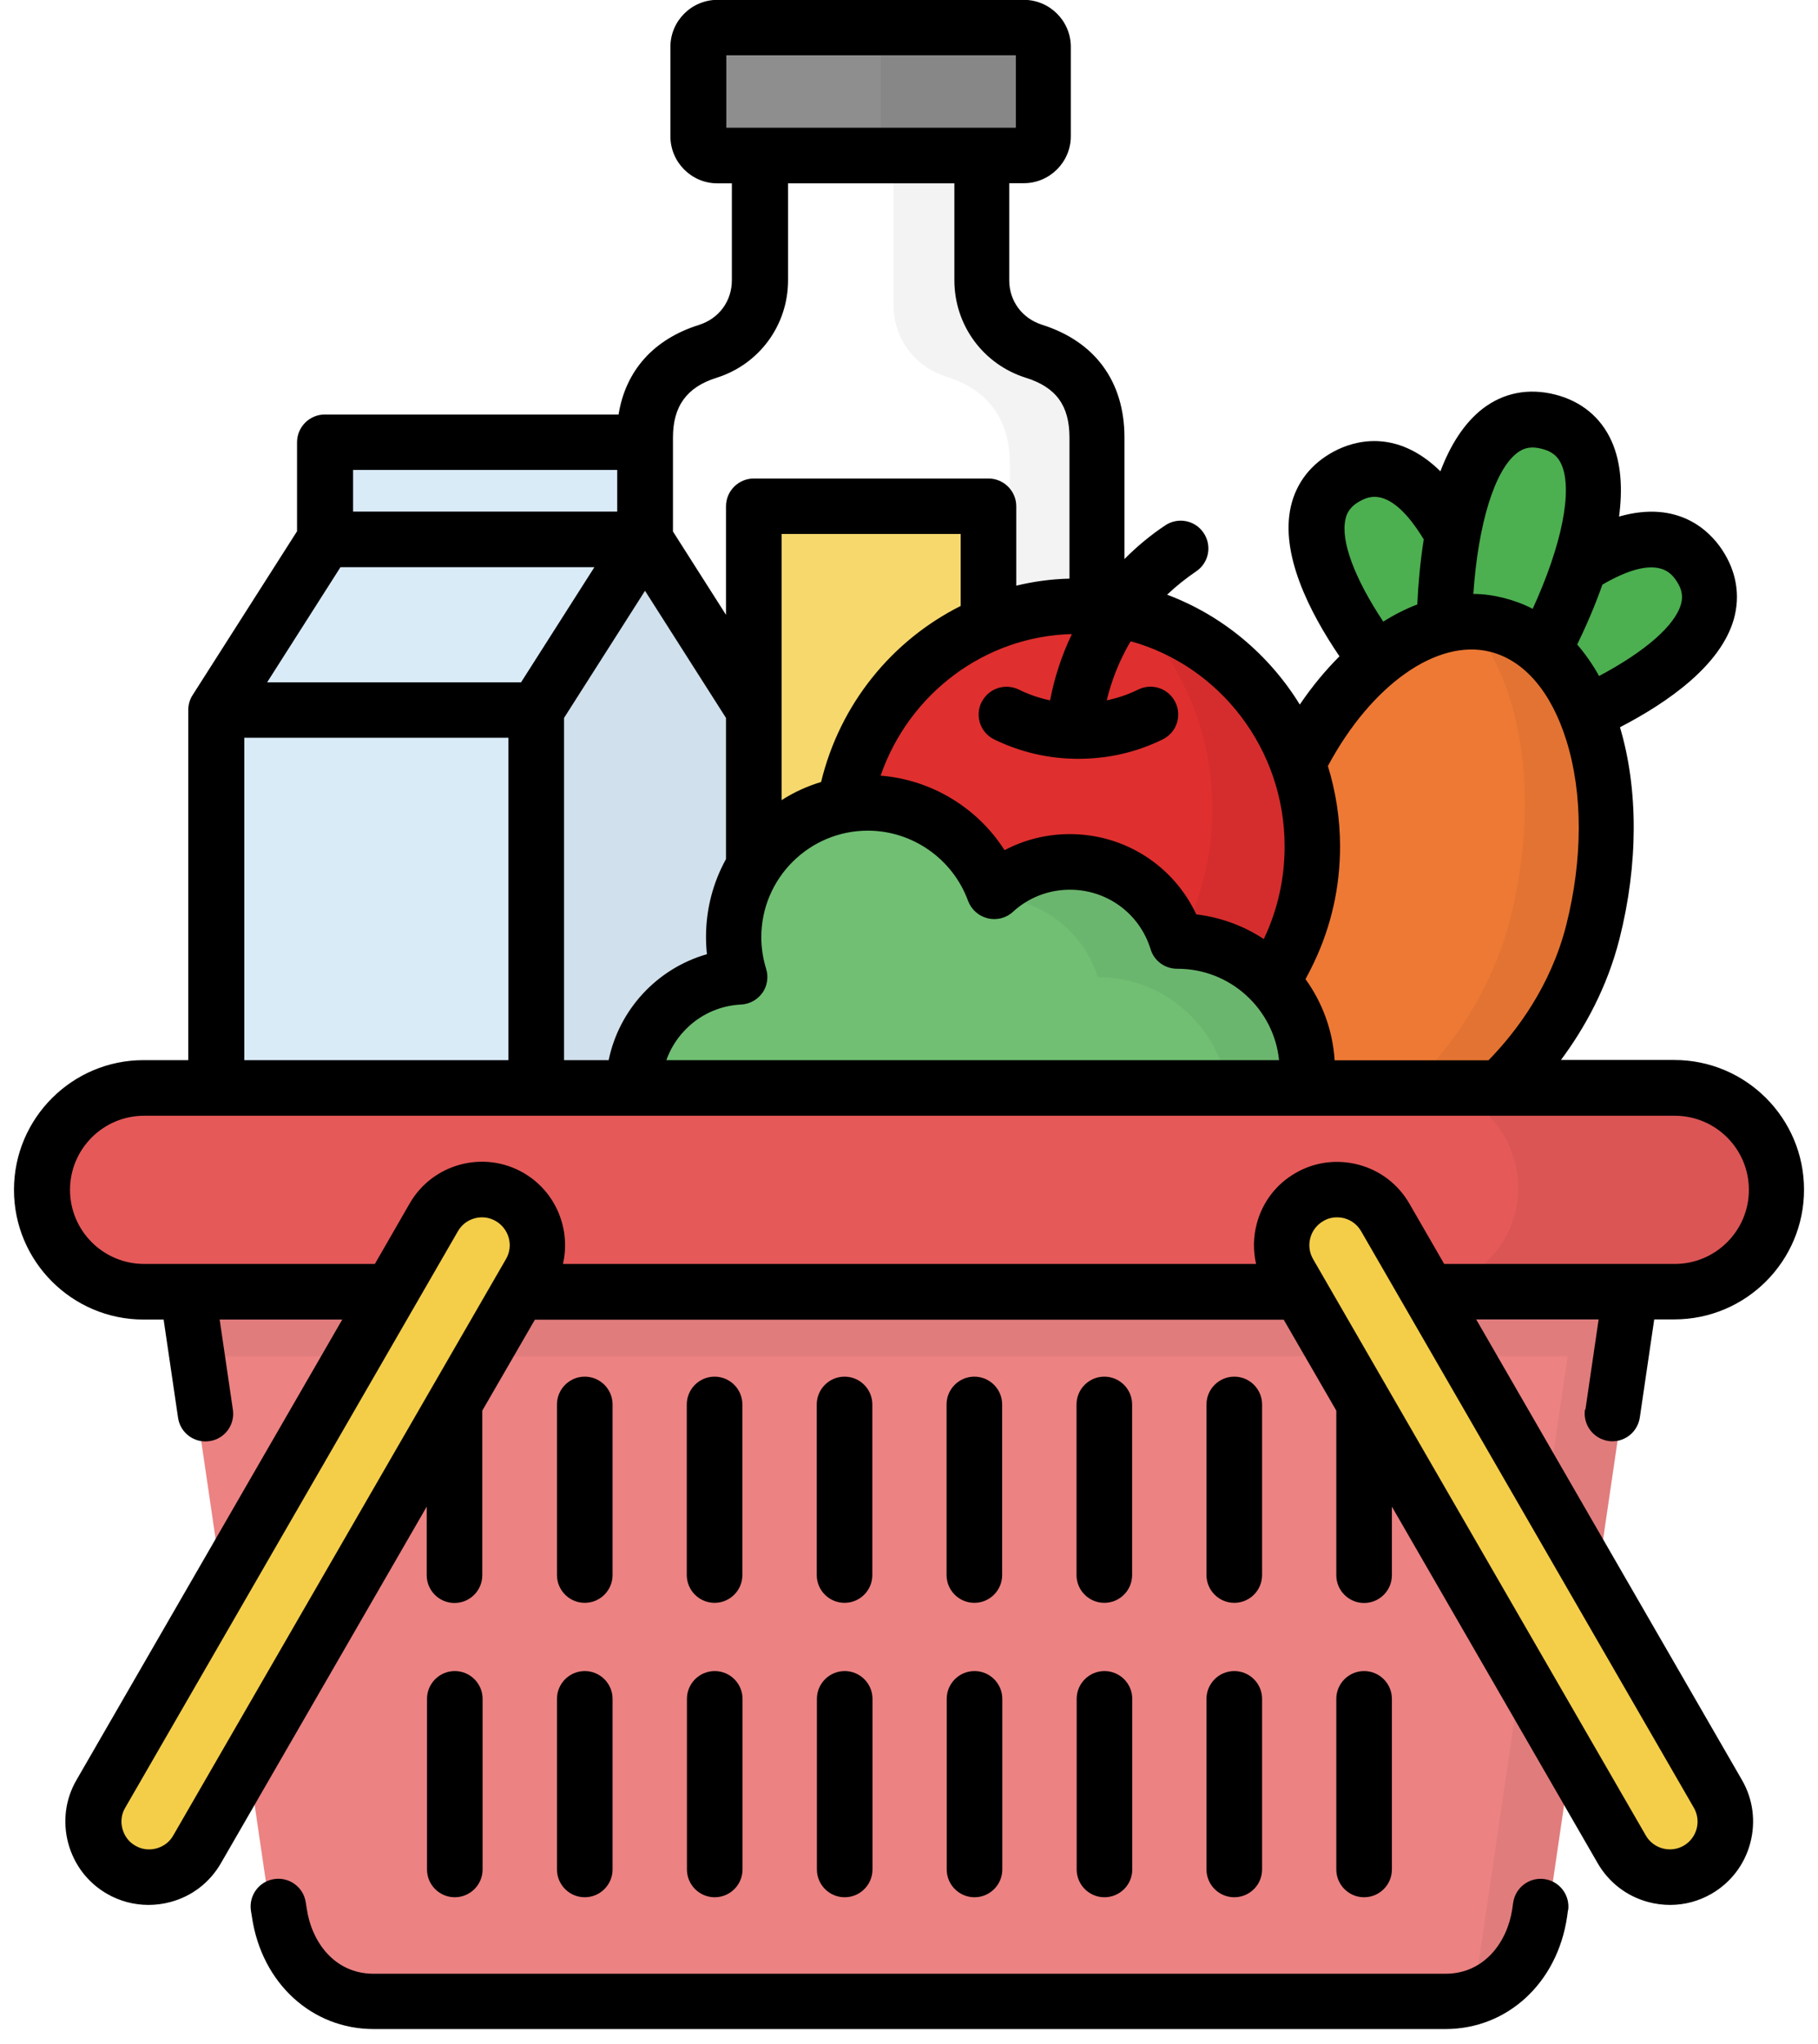 <svg width="121" height="136" viewBox="0 0 121 136" fill="none" xmlns="http://www.w3.org/2000/svg">
<path opacity="0.05" d="M68.91 25.06C66.79 24.4 65.4 22.51 65.4 20.28V11.9H59.47V20.28C59.47 22.51 60.86 24.39 62.98 25.06C65.42 25.82 67.21 27.57 67.21 30.84V74.42H73.14V30.84C73.14 27.57 71.35 25.82 68.91 25.06Z" fill="black"/>
<path fill-rule="evenodd" clip-rule="evenodd" d="M47.64 1.71H68.24C68.96 1.71 69.54 2.29 69.54 3.01V9.02C69.54 9.73 68.96 10.32 68.24 10.32H47.64C46.92 10.32 46.34 9.73 46.34 9.02V3.01C46.34 2.29 46.92 1.71 47.64 1.71Z" fill="#8E8E8E"/>
<path opacity="0.05" fill-rule="evenodd" clip-rule="evenodd" d="M59.23 1.71H68.93C69.27 1.71 69.54 2.29 69.54 3.01V9.02C69.54 9.73 69.27 10.32 68.93 10.32H59.23C58.89 10.32 58.62 9.73 58.62 9.02V3.01C58.62 2.29 58.89 1.71 59.23 1.71Z" fill="black"/>
<path fill-rule="evenodd" clip-rule="evenodd" d="M50.06 33.89H65.83V66.15H50.06V33.89Z" fill="#F6D86D"/>
<path fill-rule="evenodd" clip-rule="evenodd" d="M89.98 31.86C82.14 36 98.88 53.17 100.72 52.2C102.55 51.24 97.83 27.72 89.98 31.86Z" fill="#4CAF50"/>
<path fill-rule="evenodd" clip-rule="evenodd" d="M113.62 37.85C118.55 45.23 95.64 52.35 94.5 50.62C93.36 48.89 108.7 30.47 113.62 37.85Z" fill="#4CAF50"/>
<path fill-rule="evenodd" clip-rule="evenodd" d="M103.48 28.201C94.89 26.03 95.82 49.99 97.83 50.501C99.83 51.011 112.08 30.381 103.48 28.201Z" fill="#4CAF50"/>
<path fill-rule="evenodd" clip-rule="evenodd" d="M100.03 41.84C93.97 40.31 87.03 47.06 84.53 56.93C82.03 66.8 87.69 76.75 90.98 77.58C94.27 78.42 103.98 72.36 106.48 62.49C108.99 52.62 106.09 43.38 100.03 41.84Z" fill="#EE7934"/>
<path opacity="0.05" d="M100.03 41.84C99.36 41.67 98.67 41.61 97.98 41.63C101.35 45.74 102.51 53.25 100.51 61.14C98.68 68.36 93.31 73.7 88.89 76.15C89.62 76.91 90.34 77.41 90.97 77.57C94.26 78.41 103.97 72.35 106.47 62.48C108.98 52.61 106.08 43.37 100.02 41.83L100.03 41.84Z" fill="black"/>
<path fill-rule="evenodd" clip-rule="evenodd" d="M71.77 40.6C63.02 40.6 55.93 47.83 55.93 56.74C55.93 65.65 63.02 72.87 71.77 72.87C80.52 72.87 87.6 65.64 87.6 56.74C87.6 47.84 80.51 40.6 71.77 40.6Z" fill="#E02F2F"/>
<path opacity="0.05" fill-rule="evenodd" clip-rule="evenodd" d="M75.72 41.11C78.79 44.43 80.68 48.9 80.68 53.82C80.68 62.7 74.54 70.12 66.36 71.91C68.05 72.54 69.87 72.88 71.77 72.88C80.51 72.88 87.6 65.65 87.6 56.75C87.6 49.22 82.55 42.9 75.72 41.11Z" fill="black"/>
<path fill-rule="evenodd" clip-rule="evenodd" d="M21.25 36.11H42.74L50.06 47.58V91.49H13.95V47.58L21.26 36.11H21.25Z" fill="#DAEBF8"/>
<path opacity="0.05" fill-rule="evenodd" clip-rule="evenodd" d="M42.74 36.11L35.43 47.58V91.49H50.05V47.58L42.73 36.11H42.74Z" fill="black"/>
<path fill-rule="evenodd" clip-rule="evenodd" d="M21.25 29.58H42.74V36.1H21.25V29.58Z" fill="#DAEBF8"/>
<path fill-rule="evenodd" clip-rule="evenodd" d="M53.73 80.54H78.55C83.35 80.54 87.28 76.61 87.28 71.82C87.28 67.03 83.35 63.09 78.55 63.09H78.52C77.57 60.02 74.7 57.77 71.31 57.77C69.35 57.77 67.57 58.52 66.22 59.75C64.97 56.28 61.64 53.81 57.74 53.81C52.76 53.81 48.72 57.85 48.72 62.83C48.72 63.76 48.86 64.65 49.12 65.5C45.16 65.7 41.99 69 41.99 73.01C41.99 77.02 45.37 80.54 49.51 80.54H53.74H53.73Z" fill="#70BF73"/>
<path d="M60.76 61.68C62.1 60.46 63.89 59.7 65.85 59.7C65.97 59.7 66.08 59.7 66.2 59.71C64.94 56.26 61.62 53.8 57.73 53.8C55.62 53.8 53.69 54.52 52.15 55.73C52.19 55.73 52.23 55.73 52.27 55.73C56.17 55.73 59.5 58.21 60.75 61.67L60.76 61.68Z" fill="#70BF73"/>
<path opacity="0.05" d="M87.27 71.82C87.27 67.02 83.34 63.09 78.54 63.09H78.51C77.56 60.02 74.69 57.77 71.3 57.77C69.35 57.77 67.59 58.511 66.25 59.721C69.46 59.891 72.15 62.071 73.06 65.02H73.09C77.89 65.02 81.82 68.951 81.82 73.751C81.82 76.49 80.54 78.941 78.55 80.54C83.35 80.54 87.27 76.611 87.27 71.82Z" fill="black"/>
<path d="M66.25 59.72C66.25 59.72 66.22 59.72 66.2 59.72C66.2 59.73 66.2 59.74 66.21 59.75C66.22 59.74 66.23 59.73 66.25 59.72Z" fill="#70BF73"/>
<path fill-rule="evenodd" clip-rule="evenodd" d="M9.08 72.18H111.98C115.74 72.18 118.83 75.26 118.83 79.03C118.83 82.8 115.74 85.88 111.98 85.88H9.08C5.31 85.88 2.23 82.8 2.23 79.03C2.23 75.26 5.31 72.18 9.08 72.18Z" fill="#E65959"/>
<path opacity="0.05" d="M111.98 72.18H94.2C97.96 72.18 101.05 75.26 101.05 79.03C101.05 82.8 97.96 85.88 94.2 85.88H111.98C115.74 85.88 118.83 82.8 118.83 79.03C118.83 75.26 115.74 72.18 111.98 72.18Z" fill="black"/>
<path fill-rule="evenodd" clip-rule="evenodd" d="M24.51 134.35H96.55C100.04 134.35 102.41 131.65 102.88 128.42L109.01 86.67H12.04L18.17 128.42C18.65 131.66 21.02 134.35 24.51 134.35Z" fill="#EC8282"/>
<path fill-rule="evenodd" clip-rule="evenodd" d="M21.25 36.11L13.94 47.58H35.43L42.74 36.11H21.25Z" fill="#DAEBF8"/>
<path opacity="0.05" fill-rule="evenodd" clip-rule="evenodd" d="M97.5 134.28C100.46 133.83 102.45 131.34 102.88 128.41L109.01 86.66H12.04L12.57 90.24H104.34L98.21 131.99C98.1 132.79 97.86 133.57 97.52 134.27L97.5 134.28Z" fill="black"/>
<path fill-rule="evenodd" clip-rule="evenodd" d="M12.64 124.15L35.01 85.4C36.04 83.62 35.43 81.32 33.64 80.3C31.87 79.27 29.57 79.89 28.54 81.67L6.18 120.41C5.15 122.19 5.77 124.49 7.55 125.51C9.33 126.54 11.62 125.92 12.65 124.14L12.64 124.15Z" fill="#F4CE49"/>
<path fill-rule="evenodd" clip-rule="evenodd" d="M108.41 124.15L86.04 85.4C85.01 83.62 85.63 81.32 87.41 80.3C89.19 79.27 91.49 79.89 92.51 81.67L114.88 120.42C115.91 122.2 115.29 124.5 113.51 125.52C111.73 126.55 109.43 125.93 108.41 124.15Z" fill="#F4CE49"/>
<path d="M104.36 127.1L104.3 127.54C103.65 131.95 100.32 135.01 96.2 135.01H24.87C20.75 135.01 17.42 131.95 16.77 127.56L16.7 127.13C16.55 126.12 17.24 125.18 18.25 125.03C19.26 124.88 20.2 125.57 20.35 126.58L20.42 127.02C20.74 129.17 22.23 131.33 24.87 131.33H96.2C98.83 131.33 100.33 129.17 100.65 127.03L100.71 126.61C100.85 125.6 101.78 124.89 102.79 125.03C103.8 125.17 104.51 126.1 104.37 127.11L104.36 127.1ZM105.52 93.79L106.4 87.79H98.25L115.94 118.44C116.68 119.72 116.87 121.21 116.49 122.64C116.11 124.07 115.19 125.27 113.91 126.01C113.06 126.5 112.12 126.75 111.16 126.75C110.68 126.75 110.19 126.69 109.71 126.56C108.28 126.18 107.08 125.26 106.34 123.98L92.64 100.25V104.81C92.64 105.83 91.81 106.66 90.79 106.66C89.77 106.66 88.94 105.83 88.94 104.81V93.86L85.44 87.81H35.6L32.1 93.86V104.81C32.1 105.83 31.27 106.66 30.25 106.66C29.23 106.66 28.4 105.83 28.4 104.81V100.25L14.7 123.98C13.96 125.26 12.77 126.18 11.33 126.56C10.85 126.69 10.36 126.75 9.88 126.75C8.92 126.75 7.97 126.5 7.12 126.01C5.84 125.27 4.93 124.08 4.54 122.64C4.16 121.21 4.35 119.71 5.09 118.44L22.78 87.8H14.62L15.5 93.8C15.65 94.81 14.95 95.75 13.94 95.89C13.85 95.9 13.76 95.91 13.67 95.91C12.77 95.91 11.98 95.25 11.85 94.33L10.89 87.8H9.55C4.8 87.8 0.93 83.93 0.93 79.17C0.93 74.41 4.8 70.54 9.55 70.54H12.53V47.24C12.53 46.89 12.63 46.54 12.82 46.25L19.77 35.35V29.43C19.77 28.41 20.6 27.58 21.62 27.58H41.17C41.64 24.66 43.5 22.57 46.52 21.62C47.85 21.2 48.71 20.04 48.71 18.65V12.2H47.75C46.02 12.2 44.62 10.79 44.62 9.07V3.12C44.62 1.39 46.03 -0.01 47.75 -0.01H68.14C69.87 -0.01 71.27 1.4 71.27 3.12V9.06C71.27 10.79 69.86 12.19 68.14 12.19H67.17V18.64C67.17 20.03 68.03 21.19 69.36 21.61C72.89 22.73 74.84 25.39 74.84 29.11V37.2C75.66 36.37 76.56 35.62 77.55 34.96C78.4 34.39 79.54 34.61 80.11 35.46C80.68 36.31 80.46 37.45 79.61 38.02C78.92 38.49 78.28 39 77.68 39.57C81.36 40.95 84.46 43.55 86.51 46.88C87.33 45.67 88.22 44.6 89.15 43.67C87.1 40.65 85.21 36.84 85.91 33.72C86.27 32.12 87.27 30.84 88.8 30.03C90.06 29.36 92.9 28.45 95.87 31.36C96.52 29.64 97.44 28.15 98.7 27.18C100.08 26.13 101.73 25.81 103.49 26.25C105.24 26.69 106.55 27.77 107.26 29.35C107.91 30.8 108 32.55 107.76 34.37C111.76 33.23 113.82 35.38 114.61 36.57C115.57 38.01 115.84 39.61 115.4 41.19C114.53 44.26 111.06 46.71 107.82 48.39C109.05 52.52 109.04 57.51 107.79 62.46C106.96 65.73 105.46 68.42 103.89 70.53H111.44C116.2 70.53 120.07 74.4 120.07 79.16C120.07 83.92 116.2 87.79 111.44 87.79H110.1L109.14 94.32C109 95.24 108.22 95.9 107.32 95.9C107.23 95.9 107.14 95.9 107.05 95.88C106.04 95.73 105.34 94.79 105.49 93.78L105.52 93.79ZM104.98 42.89C105.51 43.51 106 44.21 106.43 44.98C109.48 43.36 111.48 41.63 111.88 40.2C111.98 39.84 112.04 39.33 111.57 38.64C111.25 38.17 110.31 36.77 106.65 38.9C106.14 40.35 105.54 41.72 104.97 42.89H104.98ZM98.07 39.52C98.75 39.52 99.43 39.62 100.1 39.79C100.77 39.96 101.41 40.2 102.01 40.51C103.95 36.28 104.69 32.62 103.92 30.89C103.67 30.34 103.28 30.03 102.61 29.86C101.94 29.69 101.45 29.77 100.97 30.14C99.47 31.29 98.38 34.87 98.06 39.52H98.07ZM92.07 41.36C92.81 40.89 93.57 40.51 94.33 40.22C94.39 38.91 94.52 37.41 94.76 35.89C92.56 32.27 91.07 33.05 90.56 33.32C89.82 33.71 89.63 34.18 89.55 34.55C89.22 36 90.16 38.49 92.07 41.37V41.36ZM86.89 65.15C88 66.69 88.7 68.54 88.83 70.55H99.07C100.96 68.61 103.21 65.6 104.24 61.57C105.35 57.17 105.36 52.8 104.25 49.26C103.24 46.03 101.45 43.94 99.19 43.37C95.64 42.47 91.27 45.58 88.38 50.97C88.9 52.66 89.19 54.46 89.19 56.32C89.19 59.01 88.61 61.6 87.47 64.01C87.3 64.38 87.1 64.76 86.89 65.15ZM50.75 66.05C50.42 66.52 49.9 66.81 49.33 66.84C47.01 66.95 45.09 68.47 44.35 70.54H85.13C84.78 67.13 81.88 64.46 78.38 64.46H78.34C77.53 64.46 76.81 63.93 76.58 63.16C75.85 60.79 73.69 59.2 71.21 59.2C69.8 59.2 68.45 59.72 67.42 60.67C66.97 61.09 66.33 61.25 65.73 61.1C65.13 60.95 64.65 60.52 64.43 59.94C63.41 57.15 60.73 55.27 57.76 55.27C53.85 55.27 50.67 58.45 50.67 62.36C50.67 63.07 50.78 63.78 50.99 64.46C51.16 65.01 51.07 65.6 50.74 66.07L50.75 66.05ZM54.65 52.03C55.91 46.82 59.39 42.6 63.94 40.32V35.53H52.02V53.24C52.83 52.72 53.72 52.31 54.66 52.03H54.65ZM65.33 46.73C65.78 45.81 66.88 45.44 67.8 45.88C68.47 46.21 69.17 46.45 69.89 46.6C70.18 45.07 70.67 43.59 71.34 42.19C65.55 42.33 60.5 46.15 58.61 51.61C62 51.88 65.06 53.75 66.86 56.57C68.18 55.87 69.67 55.5 71.2 55.5C74.86 55.5 78.1 57.6 79.62 60.84C81.26 61.04 82.79 61.61 84.11 62.48C84.11 62.47 84.12 62.46 84.13 62.45C85.04 60.52 85.5 58.46 85.5 56.32C85.5 49.8 81.15 44.3 75.26 42.67C75.24 42.71 75.21 42.75 75.18 42.79C74.49 43.99 73.98 45.27 73.66 46.6C74.38 46.45 75.09 46.21 75.76 45.88C76.68 45.43 77.78 45.81 78.23 46.73C78.68 47.65 78.3 48.75 77.38 49.2C75.63 50.06 73.74 50.49 71.77 50.49C69.8 50.49 67.92 50.05 66.17 49.2C65.25 48.75 64.88 47.65 65.32 46.73H65.33ZM50.59 8.5H67.61V3.68H48.34V8.5H50.59ZM44.78 35.35L48.32 40.91V33.69C48.32 32.67 49.15 31.84 50.17 31.84H65.79C66.81 31.84 67.64 32.67 67.64 33.69V38.97C68.79 38.69 69.97 38.53 71.18 38.5V29.11C71.18 26.99 70.29 25.77 68.29 25.14C65.44 24.25 63.52 21.64 63.52 18.65V12.2H52.45V18.65C52.45 21.64 50.53 24.25 47.68 25.14C45.71 25.76 44.79 27.03 44.79 29.11V35.34L44.78 35.35ZM37.54 47.78V70.54H40.51C41.21 67.16 43.74 64.44 47.05 63.49C47.01 63.11 46.99 62.73 46.99 62.34C46.99 60.46 47.47 58.7 48.32 57.16V47.77L42.93 39.31L37.54 47.77V47.78ZM23.5 34.04H41.08V31.27H23.5V34.04ZM17.78 45.4H34.68L39.56 37.74H22.66L17.78 45.4ZM16.26 70.54H33.84V49.09H16.26V70.54ZM33 81.25C32.71 81.08 32.39 81 32.08 81C31.44 81 30.82 81.33 30.48 81.92L8.33 120.29C8.08 120.71 8.02 121.21 8.15 121.69C8.28 122.17 8.58 122.57 9.01 122.81C9.44 123.06 9.93 123.12 10.41 122.99C10.89 122.86 11.29 122.56 11.53 122.13L33.68 83.77C34.19 82.89 33.88 81.76 33 81.25ZM90.59 81.92C90.34 81.49 89.95 81.19 89.47 81.06C89.31 81.02 89.15 81 88.98 81C88.66 81 88.35 81.08 88.07 81.25C87.64 81.5 87.34 81.89 87.21 82.37C87.08 82.85 87.15 83.35 87.39 83.77L109.54 122.13C109.78 122.55 110.18 122.86 110.66 122.99C111.14 123.12 111.64 123.05 112.06 122.81C112.49 122.56 112.79 122.16 112.92 121.69C113.05 121.21 112.98 120.71 112.74 120.29L90.59 81.92ZM108.54 84.1H111.47C114.19 84.1 116.4 81.89 116.4 79.17C116.4 76.45 114.19 74.24 111.47 74.24H9.59C6.87 74.24 4.66 76.45 4.66 79.17C4.66 81.89 6.87 84.1 9.59 84.1H24.95L27.27 80.07C28.79 77.43 32.19 76.51 34.84 78.04C37 79.29 38 81.78 37.47 84.1H83.6C83.4 83.22 83.41 82.3 83.65 81.41C84.03 79.98 84.95 78.78 86.23 78.05C87.5 77.31 89 77.12 90.43 77.5C91.86 77.88 93.06 78.8 93.8 80.08L96.12 84.1H108.55H108.54ZM38.92 106.65C39.94 106.65 40.77 105.82 40.77 104.8V93.45C40.77 92.43 39.94 91.6 38.92 91.6C37.9 91.6 37.07 92.43 37.07 93.45V104.8C37.07 105.82 37.9 106.65 38.92 106.65ZM47.56 106.65C48.58 106.65 49.41 105.82 49.41 104.8V93.45C49.41 92.43 48.58 91.6 47.56 91.6C46.54 91.6 45.71 92.43 45.71 93.45V104.8C45.71 105.82 46.54 106.65 47.56 106.65ZM56.21 106.65C57.23 106.65 58.06 105.82 58.06 104.8V93.45C58.06 92.43 57.23 91.6 56.21 91.6C55.19 91.6 54.36 92.43 54.36 93.45V104.8C54.36 105.82 55.19 106.65 56.21 106.65ZM64.85 106.65C65.87 106.65 66.7 105.82 66.7 104.8V93.45C66.7 92.43 65.87 91.6 64.85 91.6C63.83 91.6 63 92.43 63 93.45V104.8C63 105.82 63.83 106.65 64.85 106.65ZM73.5 106.65C74.52 106.65 75.35 105.82 75.35 104.8V93.45C75.35 92.43 74.52 91.6 73.5 91.6C72.48 91.6 71.65 92.43 71.65 93.45V104.8C71.65 105.82 72.48 106.65 73.5 106.65ZM82.15 106.65C83.17 106.65 84 105.82 84 104.8V93.45C84 92.43 83.17 91.6 82.15 91.6C81.13 91.6 80.3 92.43 80.3 93.45V104.8C80.3 105.82 81.13 106.65 82.15 106.65ZM32.12 124.39V113.04C32.12 112.02 31.29 111.19 30.27 111.19C29.25 111.19 28.42 112.02 28.42 113.04V124.39C28.42 125.41 29.25 126.24 30.27 126.24C31.29 126.24 32.12 125.41 32.12 124.39ZM37.07 124.39C37.07 125.41 37.9 126.24 38.92 126.24C39.94 126.24 40.77 125.41 40.77 124.39V113.04C40.77 112.02 39.94 111.19 38.92 111.19C37.9 111.19 37.07 112.02 37.07 113.04V124.39ZM45.72 124.39C45.72 125.41 46.55 126.24 47.57 126.24C48.59 126.24 49.42 125.41 49.42 124.39V113.04C49.42 112.02 48.59 111.19 47.57 111.19C46.55 111.19 45.72 112.02 45.72 113.04V124.39ZM54.37 124.39C54.37 125.41 55.2 126.24 56.22 126.24C57.24 126.24 58.07 125.41 58.07 124.39V113.04C58.07 112.02 57.24 111.19 56.22 111.19C55.2 111.19 54.37 112.02 54.37 113.04V124.39ZM63.01 124.39C63.01 125.41 63.84 126.24 64.86 126.24C65.88 126.24 66.71 125.41 66.71 124.39V113.04C66.71 112.02 65.88 111.19 64.86 111.19C63.84 111.19 63.01 112.02 63.01 113.04V124.39ZM71.66 124.39C71.66 125.41 72.49 126.24 73.51 126.24C74.53 126.24 75.36 125.41 75.36 124.39V113.04C75.36 112.02 74.53 111.19 73.51 111.19C72.49 111.19 71.66 112.02 71.66 113.04V124.39ZM80.3 124.39C80.3 125.41 81.13 126.24 82.15 126.24C83.17 126.24 84 125.41 84 124.39V113.04C84 112.02 83.17 111.19 82.15 111.19C81.13 111.19 80.3 112.02 80.3 113.04V124.39ZM92.64 124.39V113.04C92.64 112.02 91.81 111.19 90.79 111.19C89.77 111.19 88.94 112.02 88.94 113.04V124.39C88.94 125.41 89.77 126.24 90.79 126.24C91.81 126.24 92.64 125.41 92.64 124.39Z" fill="black"/>
</svg>
